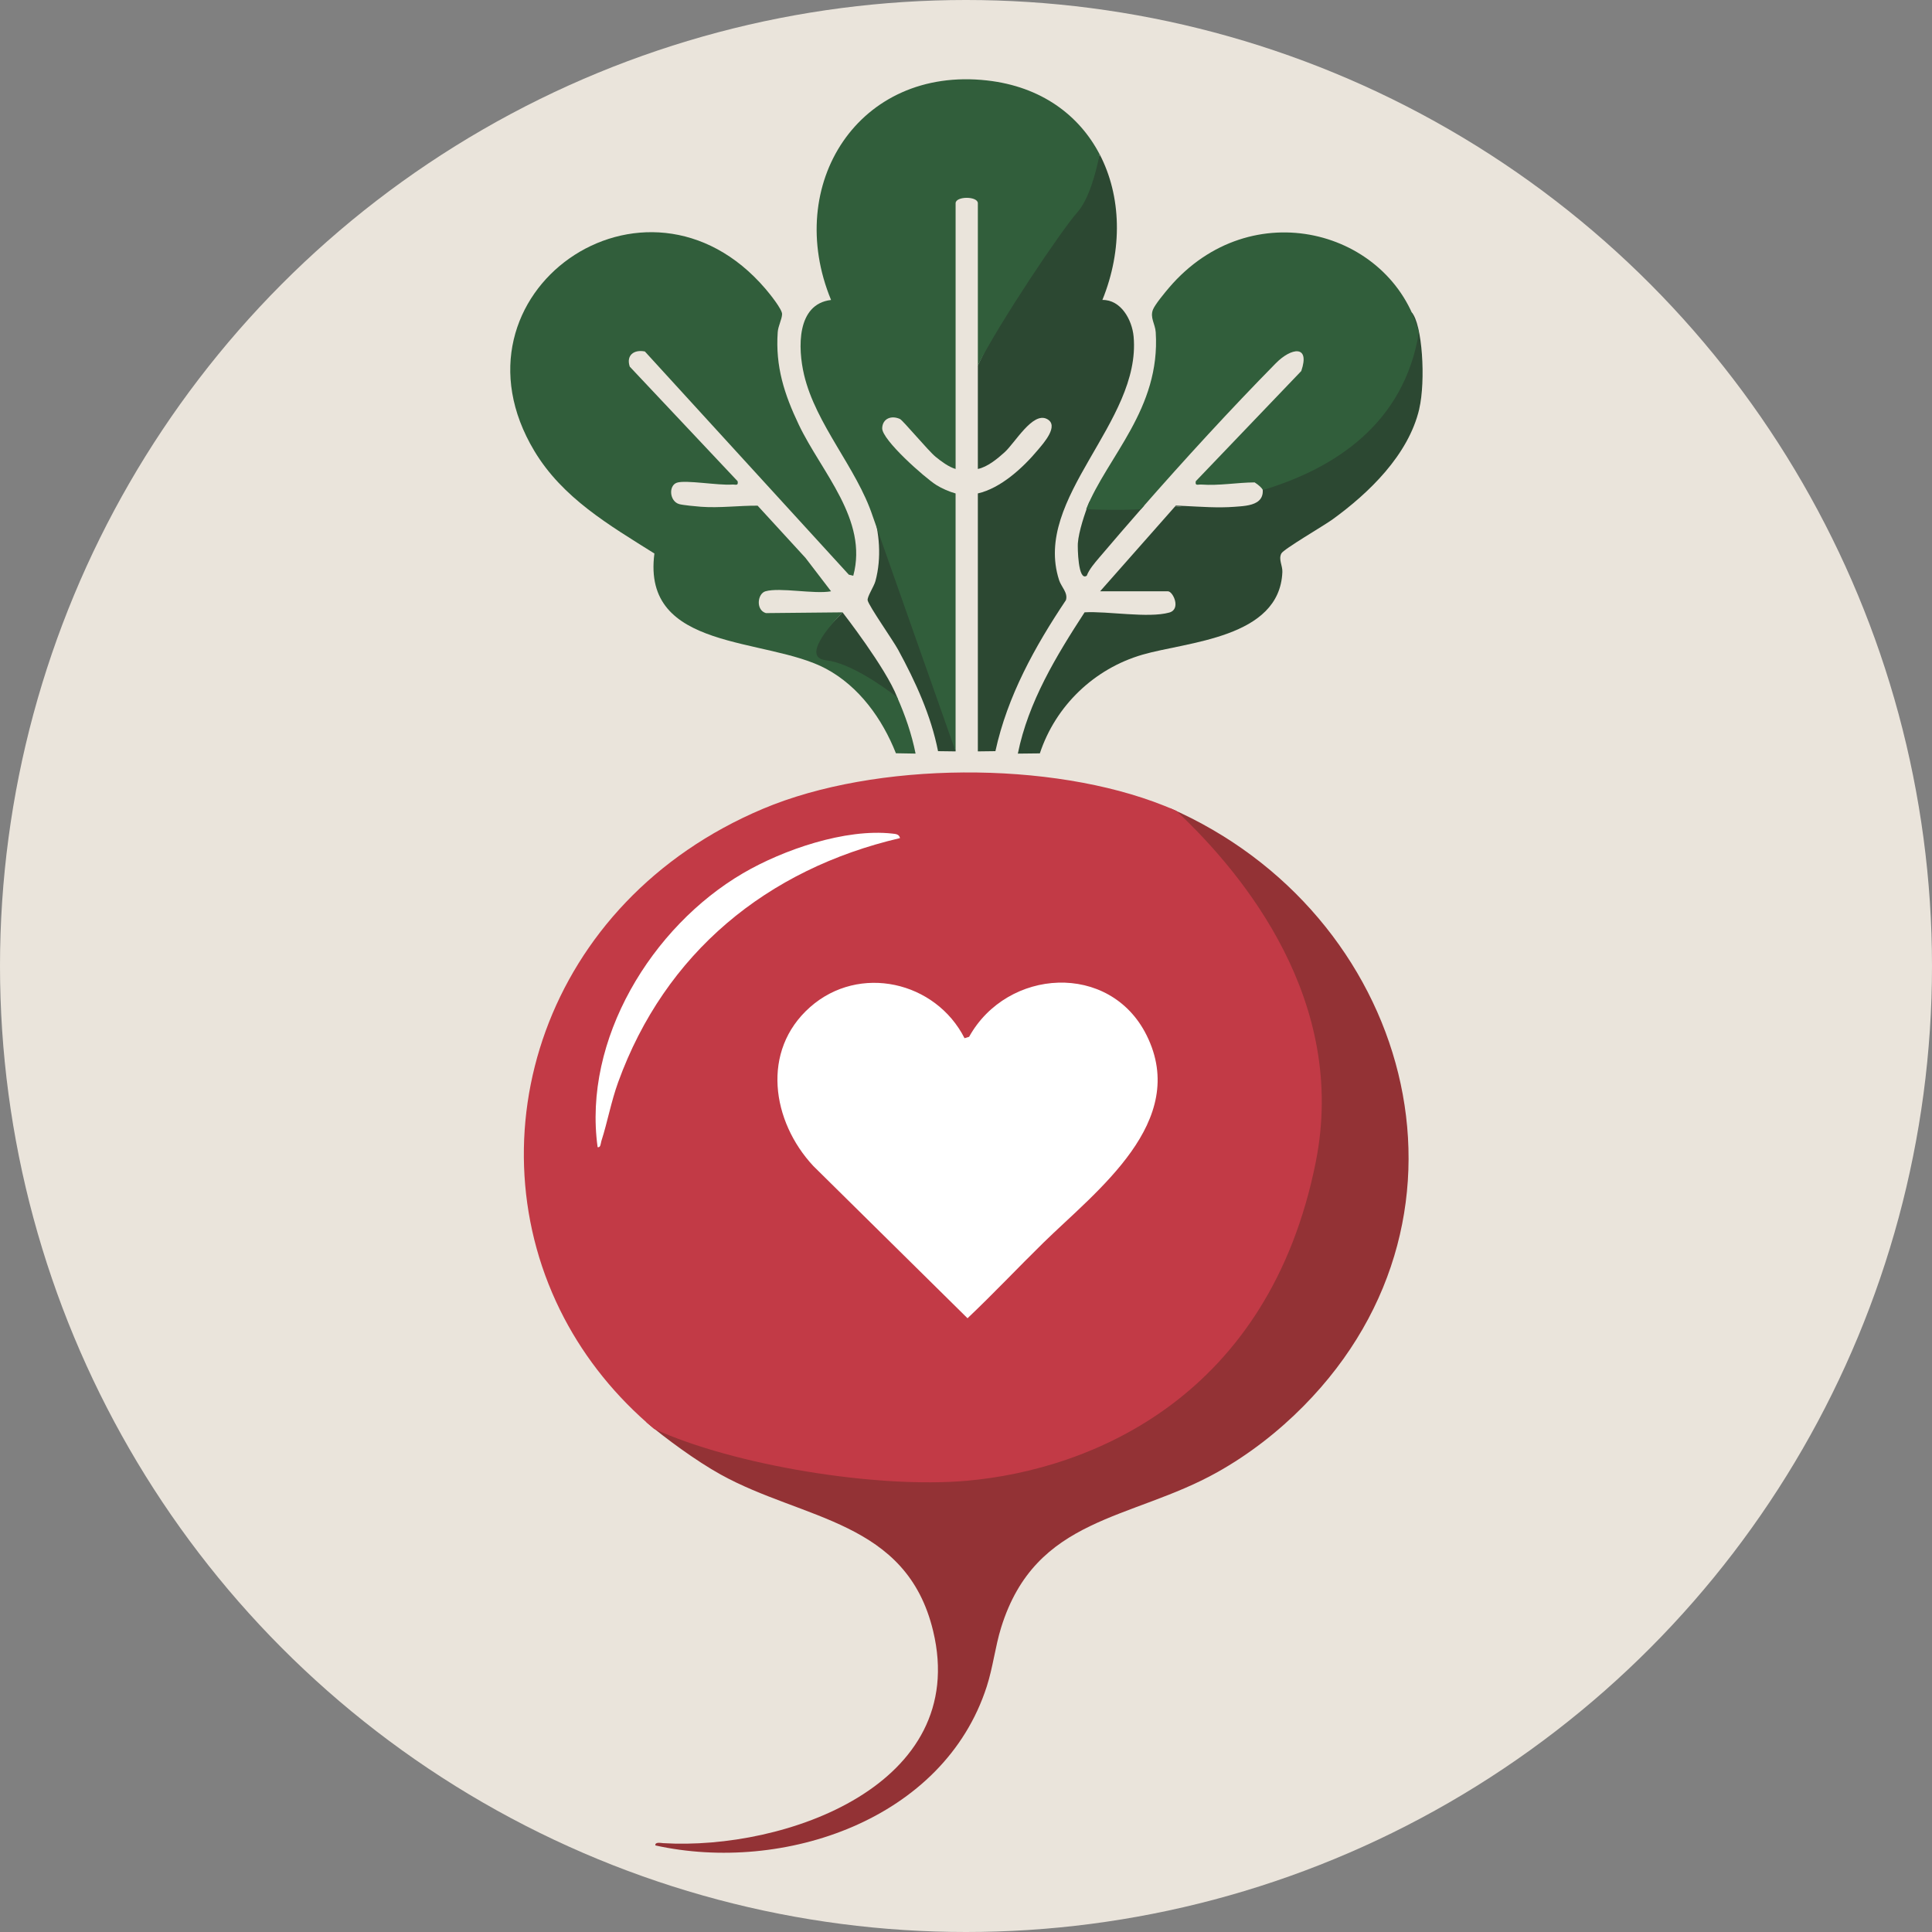 <svg xmlns="http://www.w3.org/2000/svg" version="1.1" xmlns:xlink="http://www.w3.org/1999/xlink" width="1024" height="1024"><rect width="100%" height="100%" fill="#808080" stroke="none"/><svg id="SvgjsSvg1043" data-name="Livello 2" xmlns="http://www.w3.org/2000/svg" viewBox="0 0 1024 1024">
  <defs>
    <style>
      .cls-1 {
        fill: #eae4db;
      }

      .cls-2 {
        fill: #2c4832;
      }

      .cls-3 {
        fill: #933235;
      }

      .cls-4 {
        fill: #fff;
      }

      .cls-5 {
        fill: #c23a46;
      }

      .cls-6 {
        fill: #315e3b;
      }
    </style>
  </defs>
  <g id="SvgjsG1042" data-name="Livello 1">
    <circle class="cls-1" cx="512" cy="512" r="512"></circle>
    <g>
      <path class="cls-3" d="M690.88,745.28c-13.46,13.62-28.93,25.65-45.71,35.04-45.67,25.58-96.2,23.29-114.54,82.29-3.16,10.15-4.29,20.93-7.63,31.27-22.79,70.76-107.77,99.22-175.63,84.24-.32-1.97,2.86-1.3,4.15-1.21,64.55,3.87,162.68-30.73,143.07-112.42-14.08-58.73-68.9-58.7-112.66-82.99-13.01-7.21-29.04-19.02-39.57-27.87,42.43,19.41,122.88,33.06,170.44,28.85,66.59-5.89,156.03-43.02,180.78-167.36,16.87-84.73-37.29-152.75-73.68-186.89,126.81,55.34,172.74,214.16,70.97,317.06Z"></path>
      <path class="cls-5" d="M697.42,615.71c-24.75,124.34-118.45,163.24-185.04,169.13-47.56,4.21-123.31-8.11-165.74-27.52-20.46-17.18-36.27-37.13-47.57-58.6-50.1-95.3-11.24-220.84,105.26-270.02,59.73-25.22,152.85-25.67,212.93-1.56,2.1.84,4.17,1.71,6.22,2.62,36.38,34.14,90.8,101.22,73.93,185.95Z"></path>
      <path class="cls-4" d="M477.02,444.21c-.45-2.14-2.32-2.19-4.08-2.39-24.9-2.78-57.87,8.55-79.21,21.06-48.3,28.3-84.87,88.09-76.98,145.17,1.69.28,1.6-2.05,1.99-3.28,3.29-10.24,5.14-20.82,8.9-31.19,24.85-68.52,78.82-112.9,149.39-129.37Z"></path>
      <path class="cls-4" d="M511.23,550.28c-15.31-30.19-55.82-39.54-81.9-16.46-26.08,23.09-20.29,60.58,1.76,84.2l81.72,80.68c13.73-13,26.7-26.79,40.2-40.02,28.16-27.57,77.57-64.15,54.69-110.02-19.45-39-73.86-35.51-94.05.87l-2.43.74Z"></path>
      <path class="cls-2" d="M446.56,324.55s23.01,29.51,28.98,45.01-48.9-24.06-48.9-24.06l19.92-20.96Z"></path>
      <path class="cls-2" d="M506.49,398.25l-9.31-.12c-3.72-18.93-11.97-36.87-21.13-53.71-2.71-5-15.5-23.16-16.17-26.21-.39-1.83,3.34-7.33,4.11-10.2,3.37-12.35,2.13-26.09-1.5-36.98,19.47,50.82,39.66,102.89,44,127.22Z"></path>
      <path class="cls-2" d="M561.33,307.46c1.17,3.62,4.87,6.79,3.62,10.65-16.43,24.56-31,50.83-37.36,80.02l-9.31.12v-136.72c12.18-2.78,23.94-13.62,31.79-23.02,2.88-3.43,11.64-13.05,4.75-16.48-7.55-3.78-16.85,12.71-22.38,17.7-3.77,3.42-9.13,7.83-14.16,8.83v-54.85c11.07-22.22,38.51-84.61,38.51-84.61,0,0,24.19-17.97,26.04-27.34,11.52,22.1,12.34,50.46,1.46,77.22,9.87-.17,15.75,10.58,16.55,19.41,4.15,45.39-53.64,85.43-39.5,129.07Z"></path>
      <path class="cls-6" d="M582.82,81.75h0c-1.85,9.38-5.56,23.8-11.89,30.89-8.34,9.33-41.58,58.86-52.65,81.08v-85.99c0-3.84-11.79-3.84-11.79,0v140.84c-3.64-1.06-7.71-4.08-10.62-6.47-3.88-3.18-17.35-19.34-18.86-20.02-4.46-2.05-9.19-.34-9.43,4.81-.27,6.19,22.74,26.45,28.66,30.16,2.88,1.82,6.93,3.58,10.24,4.49v136.72l-44-124.86c-8.5-25.49-30.05-48.32-36.31-74.75-3.31-14.03-4.08-37.49,14.31-39.66-25.27-61.21,14.64-124.03,82.76-116.34,28.65,3.23,48.78,18.42,59.57,39.11Z"></path>
      <path class="cls-2" d="M752.24,216.76c-5.72,24.36-26.67,44.59-46.2,58.7-4.22,3.05-25.78,15.62-26.91,17.9-1.6,3.23.7,6.34.55,9.85-1.46,35.13-50.59,36.91-74.18,43.79-25.58,7.44-46.01,27.08-54.36,52.3l-11.66.13c5.55-27.45,20.35-51.75,35.38-74.89,12.21-.71,33.66,3.23,44.87.13,6.41-1.77,1.99-11.27-.7-11.27h-35.95l39.48-44.7c1.65-.17,3.32-.34,5.01-.54,8.88.42,17.99,1.14,26.8.45,7.21-.58,20.05-.62,12.78-16.1,38.36-11.59,73.19-38.87,81-87.07,5.77,6.32,7.57,36.39,4.07,51.33Z"></path>
      <path class="cls-2" d="M623.22,267.97c1.45.05,2.91.11,4.37.18-1.69.2-3.36.38-5.01.54l.64-.72Z"></path>
      <path class="cls-2" d="M606.42,267.97c-7.58,8.65-16.73,19.24-23.93,27.72-2.26,2.68-5.28,6.16-6.48,9.44-4.68,3.26-4.87-15.17-4.73-17.13.44-6.29,3.76-16.21,6.12-22.07,6.26.32,16.53,2.57,29.02,2.04Z"></path>
      <path class="cls-6" d="M752.05,176.11c-7.8,48.21-44.28,72.04-82.64,83.62-.72-1.21-2.13-2.57-4.42-4.05-9.46.06-18.75,1.84-28.29,1.14-1.74-.13-3.41.92-2.91-1.76l55.91-58.41c4.83-14.07-5.33-12.42-13.52-4.09-23.83,24.22-48.36,50.95-71.49,77.38-12.49.53-22.74.24-28.99-.08,11.28-28.02,39.45-53.11,36.86-93.76-.28-4.42-3.16-7.72-1.46-12.02,1.07-2.7,6.35-9.06,8.51-11.6,43.51-50.92,117.58-30.56,132.45,23.63Z"></path>
      <path class="cls-6" d="M485.27,399.42l-10.42-.18c-7.18-18.21-19.53-35.43-37.09-44.82-31.61-16.89-97.75-9.06-90.91-61.05-24-15.07-48.65-29.39-63.62-54.32-50.13-83.5,58.99-160.2,122.49-85.96,2.16,2.51,8.87,10.83,8.8,13.4-.08,2.76-2.1,6.27-2.32,9.61-1.25,18.21,3.47,32.79,11.15,48.94,12.03,25.27,36.91,50.42,28.9,80.11l-2.36-.57-108.09-118.29c-5.92-1.18-10.01,2.12-8.01,8.04l57.17,60.73c.49,2.68-1.17,1.63-2.92,1.76-7.35.54-24.63-2.56-29.29-.98-4.48,1.51-3.95,9.84,1.24,11.34,1.9.55,9.03,1.23,11.55,1.41,9.98.73,20.07-.65,30.01-.58l25.39,27.69,13.54,17.69c-8.9,1.64-27.12-2.2-34.77,0-4.25,1.23-5.26,9.9.22,11.56l40.62-.4c-7.88,8.19-21.24,23.96-8.82,25.38,12.99,1.49,30.48,13.99,37.8,19.64,4.25,9.58,7.67,19.49,9.74,29.85Z"></path>
    </g>
  </g>
</svg><style>@media (prefers-color-scheme: light) { :root { filter: none; } }
@media (prefers-color-scheme: dark) { :root { filter: none; } }
</style></svg>
